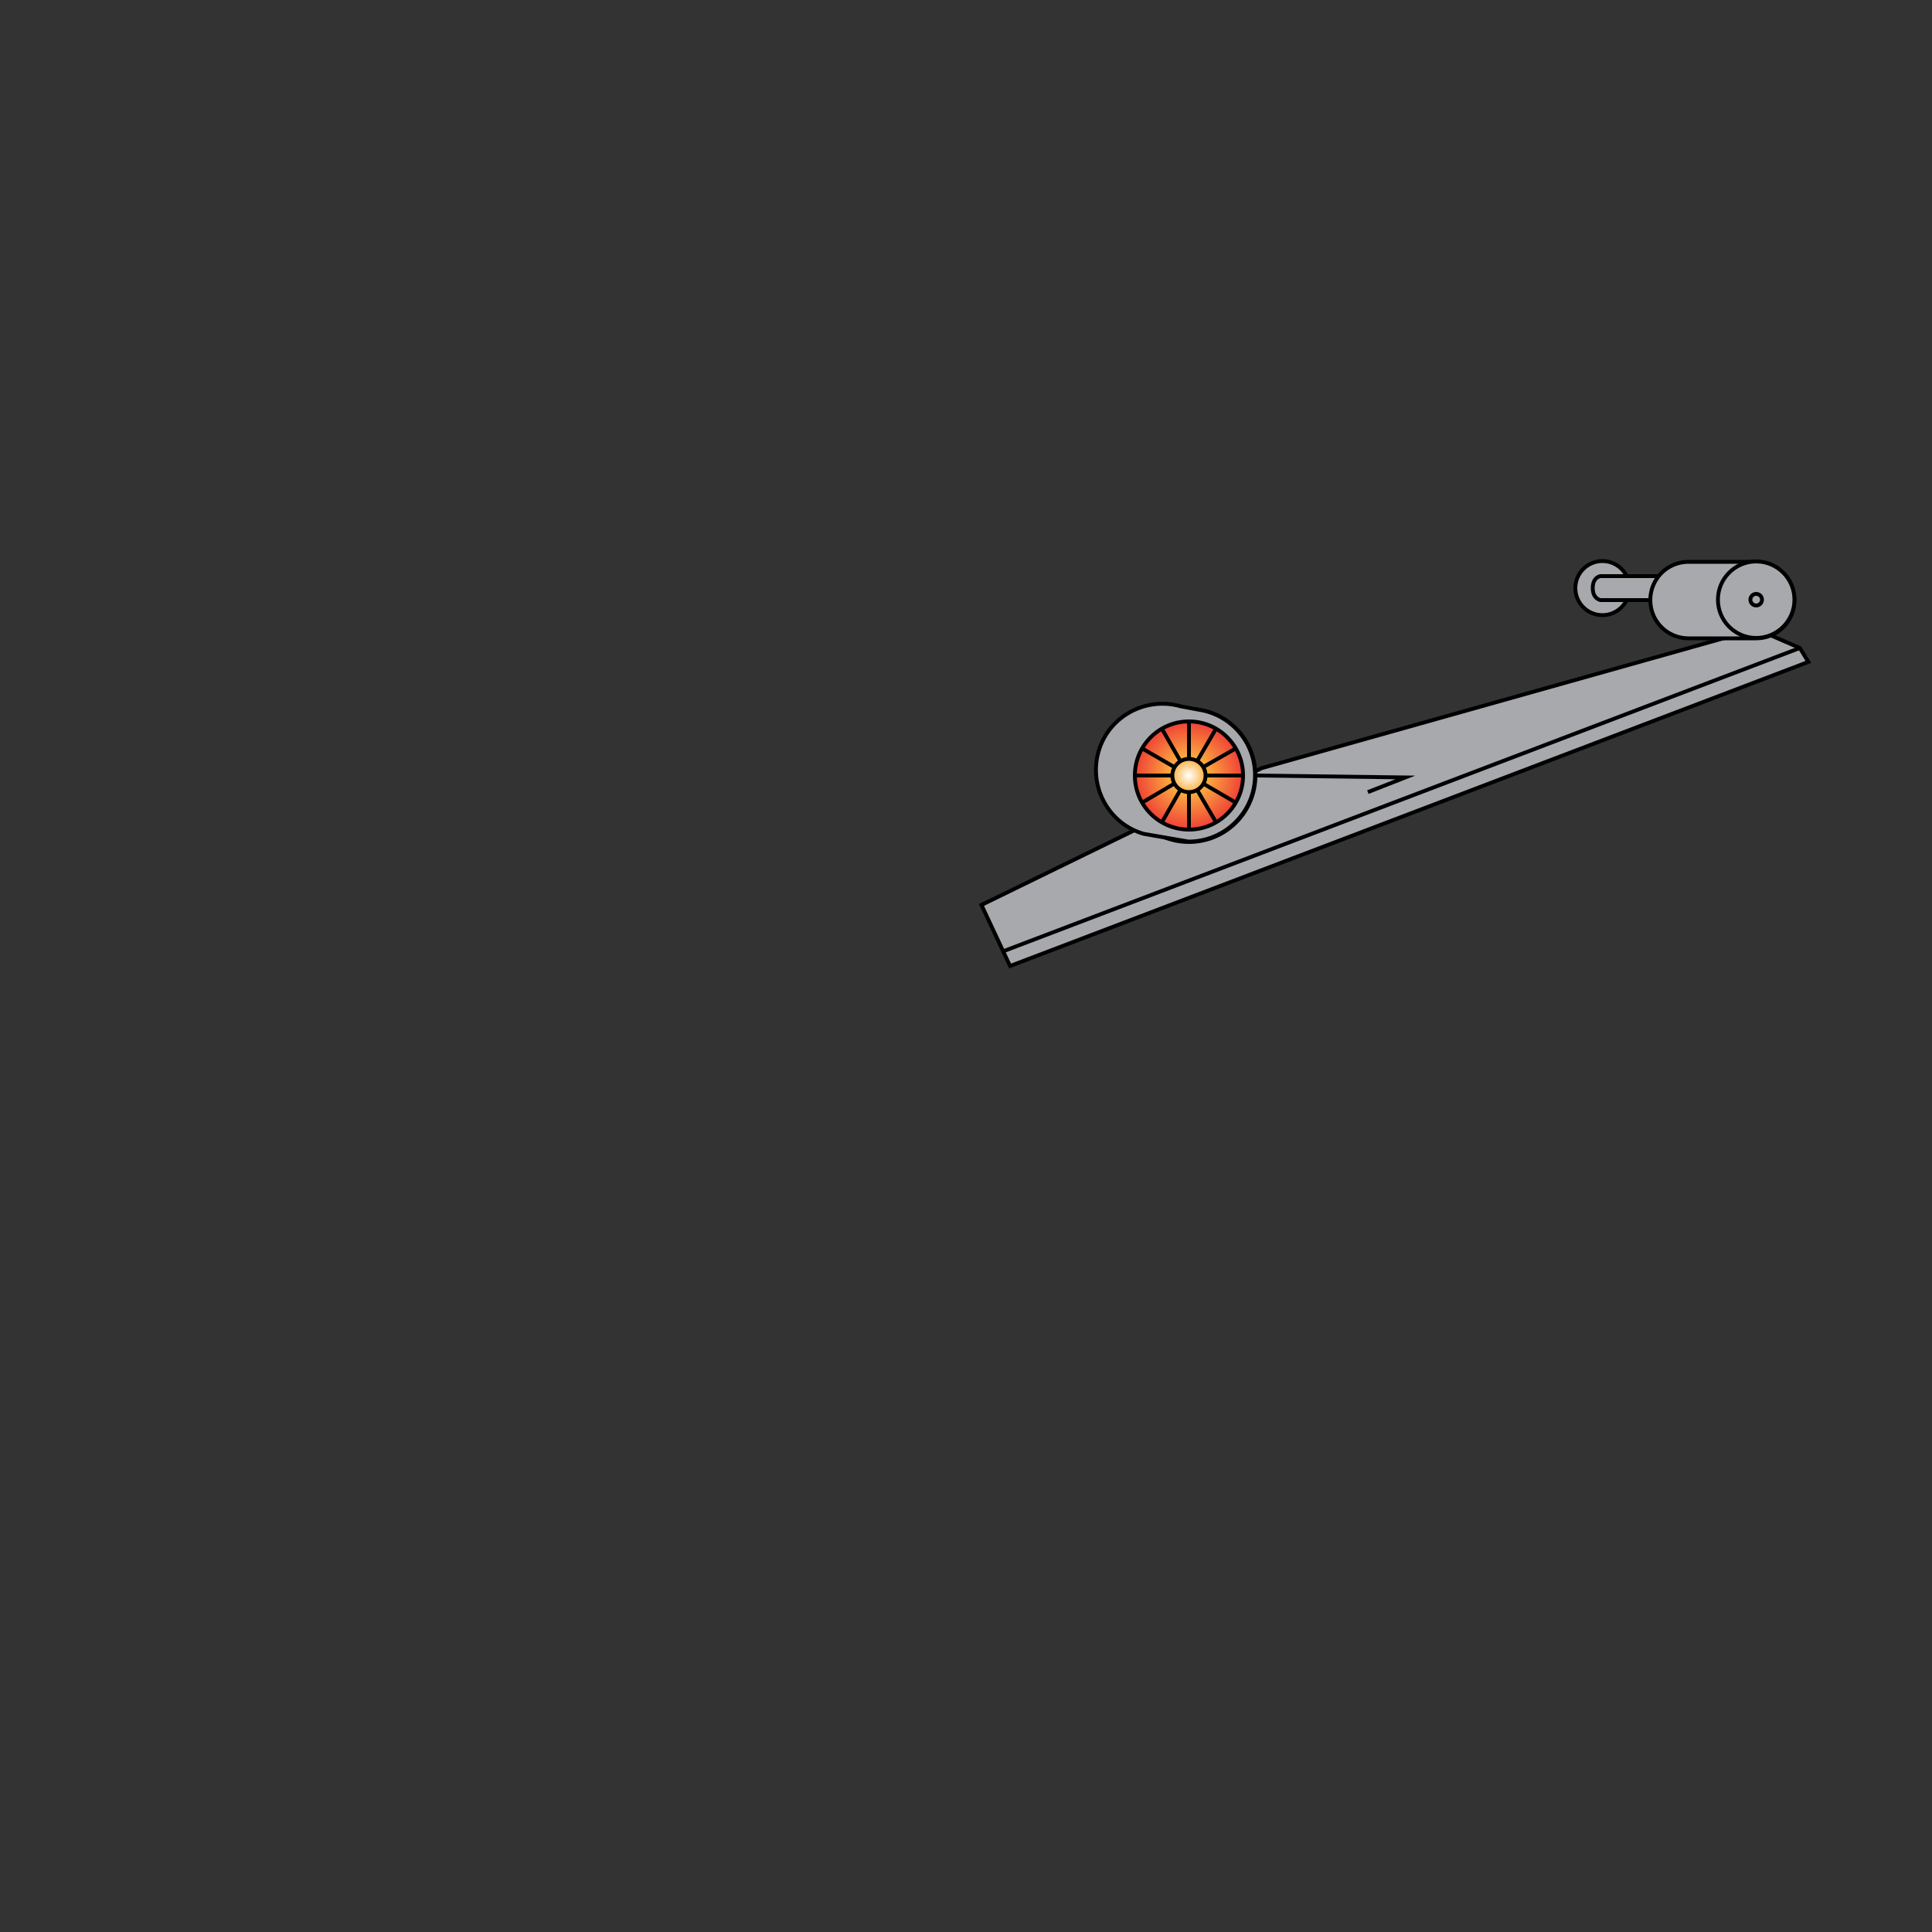 <?xml version="1.0" encoding="utf-8"?>
<!-- Generator: Adobe Illustrator 20.0.0, SVG Export Plug-In . SVG Version: 6.00 Build 0)  -->
<svg version="1.1" id="Right_Upper" xmlns="http://www.w3.org/2000/svg" xmlns:xlink="http://www.w3.org/1999/xlink" x="0px"
	 y="0px" viewBox="0 0 500 500" style="enable-background:new 0 0 500 500;" xml:space="preserve">
<rect x="0" y="0" width="500" height="500" fill="#333333" stroke="none"/>
<style type="text/css">
	.st0{fill:#A7A9AC;stroke:#000000;stroke-miterlimit:10;}
	.st1{fill:url(#SVGID_1_);stroke:#000000;stroke-miterlimit:10;}
	.st2{fill:none;stroke:#000000;stroke-miterlimit:10;}
</style>
<circle class="st0" cx="414.7" cy="152.2" r="7"/>
<path class="st0" d="M429.2,149.1h-15c0,0-2,0.2-2,3.1c0,2.8,2,3.1,2,3.1h12.8"/>
<polygon class="st0" points="261.4,250 468,171.3 465.8,167.7 454.5,162.8 326.5,198.8 254,234.2 "/>
<line class="st0" x1="259.6" y1="246.2" x2="465.8" y2="167.7"/>
<polyline class="st0" points="324.8,200.7 363.7,201.2 354,205 "/>
<circle class="st0" cx="307.7" cy="200.7" r="17.2"/>
<path class="st0" d="M310.4,183.7c8.2,1.3,14.4,8.4,14.4,16.9c0,9.5-7.7,17.2-17.2,17.2l-11.6-2c-9.1-2.6-14.3-12.2-11.7-21.3
	c2.6-9.1,12.2-14.3,21.3-11.7L310.4,183.7L310.4,183.7z"/>
<radialGradient id="SVGID_1_" cx="307.667" cy="200.689" r="13.977" gradientUnits="userSpaceOnUse">
	<stop  offset="0" style="stop-color:#FFFFFF"/>
	<stop  offset="0.313" style="stop-color:#FBB040"/>
	<stop  offset="1" style="stop-color:#EF4136"/>
</radialGradient>
<circle class="st1" cx="307.7" cy="200.7" r="14"/>
<circle class="st2" cx="307.7" cy="200.7" r="4.3"/>
<line class="st0" x1="307.7" y1="196.4" x2="307.7" y2="186.7"/>
<line class="st0" x1="305.5" y1="197" x2="300.7" y2="188.6"/>
<line class="st0" x1="303.9" y1="198.5" x2="295.6" y2="193.7"/>
<line class="st0" x1="303.4" y1="200.7" x2="293.7" y2="200.7"/>
<line class="st0" x1="303.9" y1="202.8" x2="295.6" y2="207.7"/>
<line class="st0" x1="305.5" y1="204.4" x2="300.7" y2="212.8"/>
<line class="st0" x1="307.7" y1="205" x2="307.7" y2="214.7"/>
<line class="st0" x1="309.8" y1="204.4" x2="314.7" y2="212.8"/>
<line class="st0" x1="311.4" y1="202.8" x2="319.8" y2="207.7"/>
<line class="st0" x1="312" y1="200.7" x2="321.6" y2="200.7"/>
<line class="st0" x1="311.4" y1="198.5" x2="319.8" y2="193.7"/>
<line class="st0" x1="309.8" y1="197" x2="314.7" y2="188.6"/>
<circle class="st0" cx="454.5" cy="155.2" r="7.6"/>
<path class="st0" d="M437,165.2c-5.5,0-9.9-4.4-9.9-9.9s4.4-9.9,9.9-9.9h17.5c5.5,0,9.9,4.4,9.9,9.9s-4.4,9.9-9.9,9.9H437z"/>
<circle class="st0" cx="454.5" cy="155.2" r="9.9"/>
<circle class="st0" cx="454.5" cy="155.2" r="1.5"/>
</svg>
